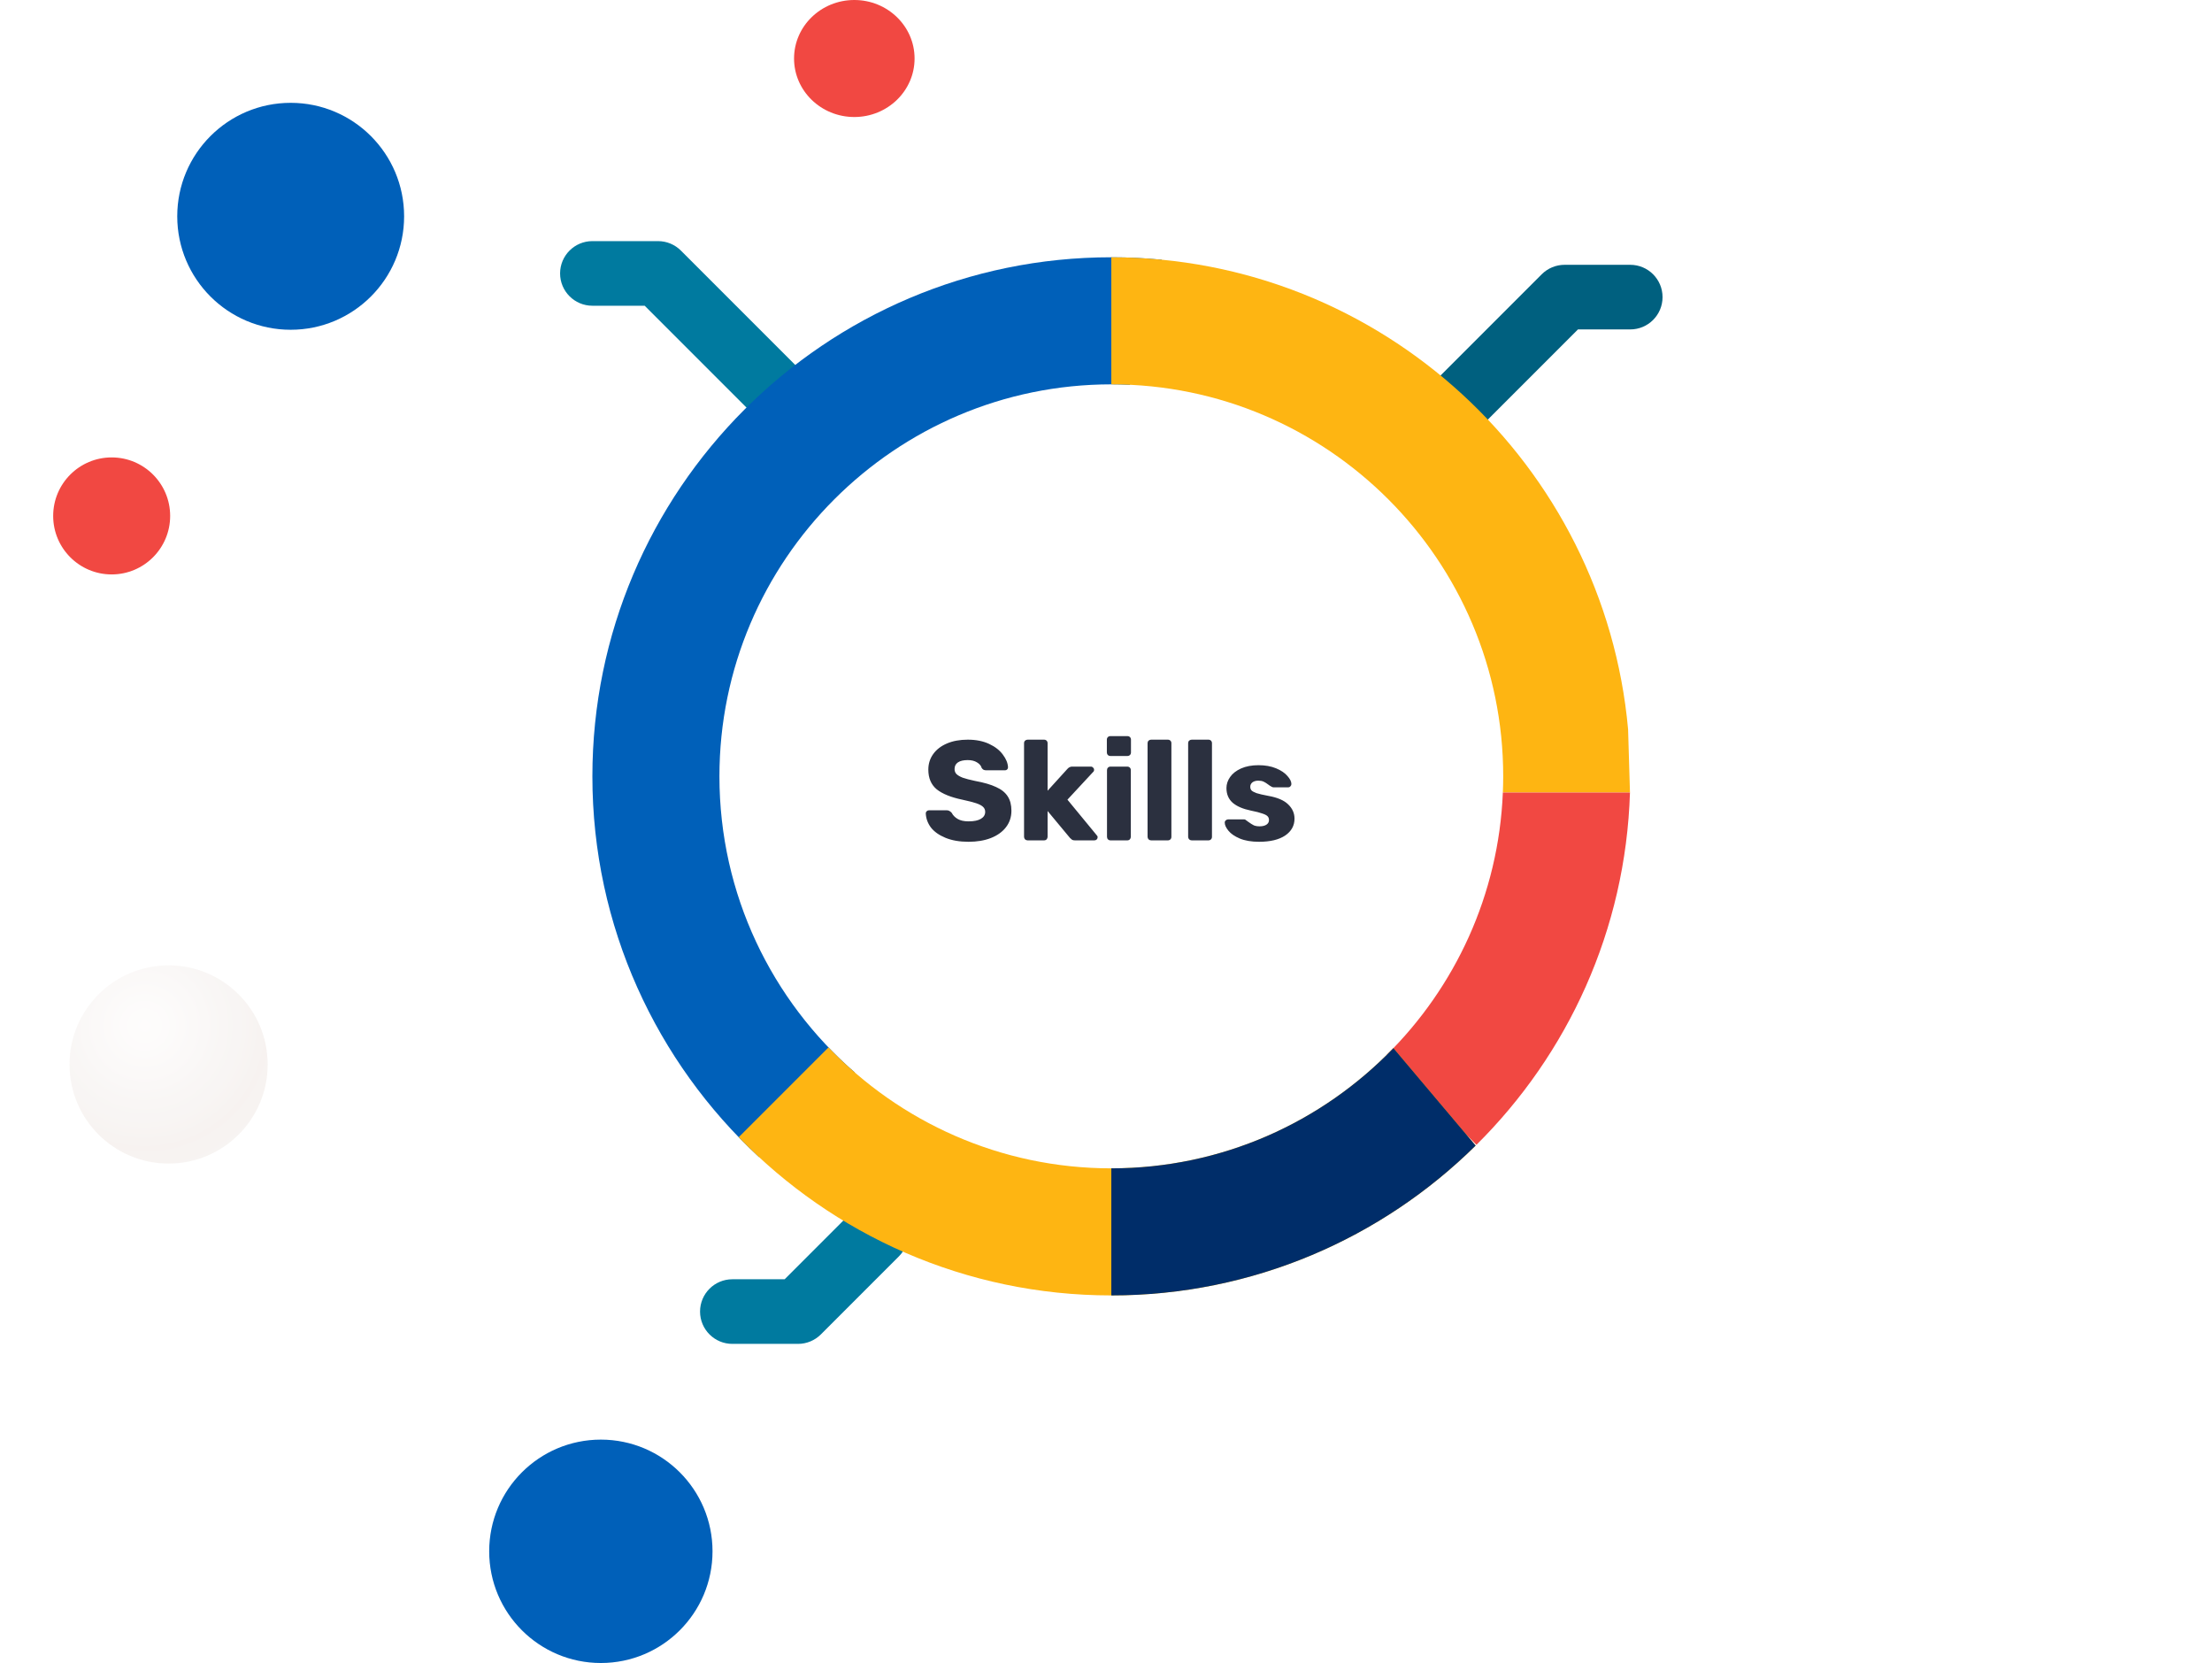 <svg width="624" height="469" viewBox="0 0 624 469" fill="none" xmlns="http://www.w3.org/2000/svg">
<g clip-path="url(#clip0_111_93)">
<path d="M218.742 119.327C216.41 119.327 214.078 118.438 212.3 116.658L181.864 86.223H167.111C162.079 86.223 158 82.143 158 77.111C158 72.079 162.079 68 167.111 68H185.638C188.054 68 190.371 68.96 192.08 70.669L225.185 103.774C228.743 107.332 228.743 113.1 225.185 116.659C223.406 118.438 221.074 119.327 218.742 119.327V119.327Z" fill="#007A9F"/>
<path d="M214.104 326.309L241.13 302.448C217.755 282.164 202.949 252.25 202.949 218.944C202.949 157.987 252.542 108.394 313.5 108.394C315.257 108.394 317.004 108.439 318.742 108.521L327.756 73.252C323.063 72.796 318.31 72.556 313.5 72.556C232.781 72.556 167.111 138.225 167.111 218.944C167.111 261.327 185.223 299.552 214.104 326.309Z" fill="#0060B9"/>
<path d="M408.258 126.009C405.926 126.009 403.594 125.12 401.816 123.34C398.257 119.782 398.257 114.013 401.816 110.455L434.92 77.35C436.629 75.642 438.946 74.682 441.362 74.682H459.889C464.921 74.682 469 78.761 469 83.793C469 88.825 464.921 92.904 459.889 92.904H445.136L414.7 123.34C412.922 125.12 410.59 126.009 408.258 126.009Z" fill="#00607F"/>
<path d="M225.12 379H206.594C201.562 379 197.482 374.921 197.482 369.889C197.482 364.857 201.562 360.778 206.594 360.778H221.346L240.697 341.427C244.255 337.869 250.024 337.869 253.582 341.427C257.14 344.986 257.14 350.754 253.582 354.313L231.563 376.332C229.854 378.04 227.537 379 225.12 379Z" fill="#007A9F"/>
<path d="M424.051 218.944C424.051 220.471 424.011 221.988 423.949 223.5H459.811L459.281 205.679C452.555 131.154 389.747 72.556 313.5 72.556V108.394C374.458 108.394 424.051 157.987 424.051 218.944Z" fill="#FEB512"/>
<path d="M423.95 223.5C422.772 252.399 410.452 278.473 391.174 297.529L416.503 322.858C442.273 297.313 458.62 262.282 459.811 223.5H423.95Z" fill="#F14842"/>
<path d="M313.5 365.333C353.515 365.333 389.824 349.19 416.276 323.08L393.083 295.596C372.961 316.48 344.723 329.495 313.5 329.495C282.174 329.495 253.85 316.396 233.715 295.389L208.386 320.719C235.015 348.212 272.293 365.333 313.5 365.333Z" fill="#FEB512"/>
<path d="M313.502 365.333C353.515 365.333 389.825 349.189 416.276 323.08L393.082 295.596C372.96 316.48 344.724 329.494 313.501 329.495V365.333H313.502Z" fill="#002D69"/>
</g>
<path d="M273.24 237.4C270.707 237.4 268.533 237.027 266.72 236.28C264.907 235.533 263.533 234.56 262.6 233.36C261.693 232.133 261.213 230.8 261.16 229.36C261.16 229.147 261.24 228.96 261.4 228.8C261.587 228.613 261.8 228.52 262.04 228.52H267.08C267.4 228.52 267.653 228.587 267.84 228.72C268.053 228.827 268.267 229 268.48 229.24C268.827 229.933 269.387 230.507 270.16 230.96C270.933 231.413 271.96 231.64 273.24 231.64C274.76 231.64 275.92 231.4 276.72 230.92C277.52 230.44 277.92 229.787 277.92 228.96C277.92 228.373 277.707 227.893 277.28 227.52C276.88 227.147 276.24 226.813 275.36 226.52C274.48 226.227 273.173 225.893 271.44 225.52C268.24 224.853 265.84 223.88 264.24 222.6C262.667 221.293 261.88 219.44 261.88 217.04C261.88 215.413 262.333 213.96 263.24 212.68C264.147 211.4 265.44 210.4 267.12 209.68C268.8 208.96 270.76 208.6 273 208.6C275.32 208.6 277.333 209 279.04 209.8C280.747 210.6 282.04 211.613 282.92 212.84C283.827 214.04 284.307 215.227 284.36 216.4C284.36 216.64 284.28 216.84 284.12 217C283.96 217.16 283.76 217.24 283.52 217.24H278.24C277.92 217.24 277.653 217.187 277.44 217.08C277.253 216.973 277.08 216.8 276.92 216.56C276.76 215.947 276.32 215.427 275.6 215C274.907 214.573 274.04 214.36 273 214.36C271.8 214.36 270.88 214.573 270.24 215C269.6 215.427 269.28 216.053 269.28 216.88C269.28 217.44 269.453 217.907 269.8 218.28C270.173 218.653 270.76 219 271.56 219.32C272.387 219.613 273.56 219.92 275.08 220.24C277.56 220.693 279.533 221.267 281 221.96C282.493 222.627 283.587 223.507 284.28 224.6C284.973 225.667 285.32 227.013 285.32 228.64C285.32 230.427 284.8 231.987 283.76 233.32C282.747 234.627 281.32 235.64 279.48 236.36C277.667 237.053 275.587 237.4 273.24 237.4ZM289.883 237C289.617 237 289.377 236.907 289.163 236.72C288.977 236.507 288.883 236.267 288.883 236V209.6C288.883 209.307 288.977 209.067 289.163 208.88C289.377 208.693 289.617 208.6 289.883 208.6H294.523C294.817 208.6 295.057 208.693 295.243 208.88C295.43 209.067 295.523 209.307 295.523 209.6V223L301.083 216.88C301.137 216.827 301.23 216.733 301.363 216.6C301.523 216.467 301.683 216.373 301.843 216.32C302.003 216.24 302.19 216.2 302.403 216.2H307.763C308.003 216.2 308.203 216.293 308.363 216.48C308.55 216.64 308.643 216.84 308.643 217.08C308.643 217.373 308.537 217.6 308.323 217.76L301.123 225.52L309.323 235.48C309.537 235.693 309.643 235.893 309.643 236.08C309.643 236.347 309.55 236.573 309.363 236.76C309.203 236.92 308.99 237 308.723 237H303.243C302.897 237 302.63 236.947 302.443 236.84C302.283 236.733 302.083 236.56 301.843 236.32L295.523 228.72V236C295.523 236.267 295.43 236.507 295.243 236.72C295.057 236.907 294.817 237 294.523 237H289.883ZM313.242 213.2C312.949 213.2 312.709 213.107 312.522 212.92C312.335 212.733 312.242 212.493 312.242 212.2V208.6C312.242 208.307 312.335 208.067 312.522 207.88C312.709 207.693 312.949 207.6 313.242 207.6H318.042C318.335 207.6 318.575 207.693 318.762 207.88C318.949 208.067 319.042 208.307 319.042 208.6V212.2C319.042 212.493 318.949 212.733 318.762 212.92C318.575 213.107 318.335 213.2 318.042 213.2H313.242ZM313.282 237C312.989 237 312.749 236.907 312.562 236.72C312.375 236.533 312.282 236.293 312.282 236V217.2C312.282 216.907 312.375 216.667 312.562 216.48C312.749 216.293 312.989 216.2 313.282 216.2H318.002C318.295 216.2 318.535 216.293 318.722 216.48C318.909 216.667 319.002 216.907 319.002 217.2V236C319.002 236.267 318.909 236.507 318.722 236.72C318.535 236.907 318.295 237 318.002 237H313.282ZM324.727 237C324.461 237 324.221 236.907 324.007 236.72C323.821 236.507 323.727 236.267 323.727 236V209.6C323.727 209.307 323.821 209.067 324.007 208.88C324.221 208.693 324.461 208.6 324.727 208.6H329.447C329.741 208.6 329.981 208.693 330.167 208.88C330.354 209.067 330.447 209.307 330.447 209.6V236C330.447 236.293 330.354 236.533 330.167 236.72C329.981 236.907 329.741 237 329.447 237H324.727ZM336.173 237C335.906 237 335.666 236.907 335.452 236.72C335.266 236.507 335.173 236.267 335.173 236V209.6C335.173 209.307 335.266 209.067 335.452 208.88C335.666 208.693 335.906 208.6 336.173 208.6H340.893C341.186 208.6 341.426 208.693 341.613 208.88C341.799 209.067 341.893 209.307 341.893 209.6V236C341.893 236.293 341.799 236.533 341.613 236.72C341.426 236.907 341.186 237 340.893 237H336.173ZM355.178 237.4C353.018 237.4 351.204 237.093 349.738 236.48C348.298 235.867 347.231 235.133 346.538 234.28C345.844 233.427 345.498 232.667 345.498 232C345.498 231.733 345.591 231.52 345.778 231.36C345.991 231.173 346.218 231.08 346.458 231.08H351.018C351.178 231.08 351.324 231.147 351.458 231.28C351.778 231.493 352.018 231.667 352.178 231.8C352.764 232.227 353.271 232.547 353.698 232.76C354.151 232.947 354.698 233.04 355.338 233.04C356.111 233.04 356.738 232.893 357.218 232.6C357.724 232.28 357.978 231.84 357.978 231.28C357.978 230.827 357.844 230.467 357.578 230.2C357.338 229.933 356.858 229.68 356.138 229.44C355.418 229.173 354.324 228.893 352.858 228.6C350.644 228.147 348.938 227.413 347.738 226.4C346.564 225.36 345.978 223.973 345.978 222.24C345.978 221.147 346.324 220.107 347.018 219.12C347.711 218.133 348.738 217.333 350.098 216.72C351.484 216.107 353.124 215.8 355.018 215.8C356.911 215.8 358.564 216.093 359.978 216.68C361.391 217.267 362.458 217.987 363.178 218.84C363.924 219.667 364.298 220.427 364.298 221.12C364.298 221.36 364.204 221.573 364.018 221.76C363.858 221.947 363.658 222.04 363.418 222.04H359.258C359.044 222.04 358.844 221.973 358.658 221.84C358.311 221.653 358.004 221.453 357.738 221.24C357.284 220.893 356.858 220.627 356.458 220.44C356.058 220.253 355.564 220.16 354.978 220.16C354.284 220.16 353.724 220.32 353.298 220.64C352.898 220.96 352.698 221.373 352.698 221.88C352.698 222.28 352.804 222.613 353.018 222.88C353.258 223.147 353.738 223.413 354.458 223.68C355.204 223.92 356.298 224.173 357.738 224.44C360.324 224.893 362.204 225.693 363.378 226.84C364.578 227.987 365.178 229.333 365.178 230.88C365.178 232.853 364.298 234.44 362.538 235.64C360.778 236.813 358.324 237.4 355.178 237.4Z" fill="#2B303F"/>
<circle cx="31.5" cy="145.5" r="16.5" fill="#F14842"/>
<ellipse cx="241" cy="16.5" rx="17" ry="16.5" fill="#F14842"/>
<circle cx="169.5" cy="437.5" r="31.5" fill="#0060B9"/>
<circle cx="82" cy="61" r="32" fill="#0060B9"/>
<g opacity="0.15">
<path d="M47.56 328.15C62.996 328.15 75.51 315.636 75.51 300.2C75.51 284.764 62.996 272.25 47.56 272.25C32.123 272.25 19.61 284.764 19.61 300.2C19.61 315.636 32.123 328.15 47.56 328.15Z" fill="url(#paint0_radial_111_93)"/>
</g>
<defs>
<radialGradient id="paint0_radial_111_93" cx="0" cy="0" r="1" gradientUnits="userSpaceOnUse" gradientTransform="translate(40.83 289.277) rotate(5.101) scale(53.389)">
<stop stop-color="#F6EEEA"/>
<stop offset="0.127" stop-color="#EFE5E1"/>
<stop offset="0.323" stop-color="#DECFC9"/>
<stop offset="0.403" stop-color="#D5C4BC"/>
<stop offset="0.51" stop-color="#D1BCB2"/>
<stop offset="0.645" stop-color="#C7AA9C"/>
<stop offset="1" stop-color="#D5C4BC"/>
</radialGradient>
<clipPath id="clip0_111_93">
<rect width="311" height="311" fill="white" transform="translate(158 68)"/>
</clipPath>
</defs>
</svg>
